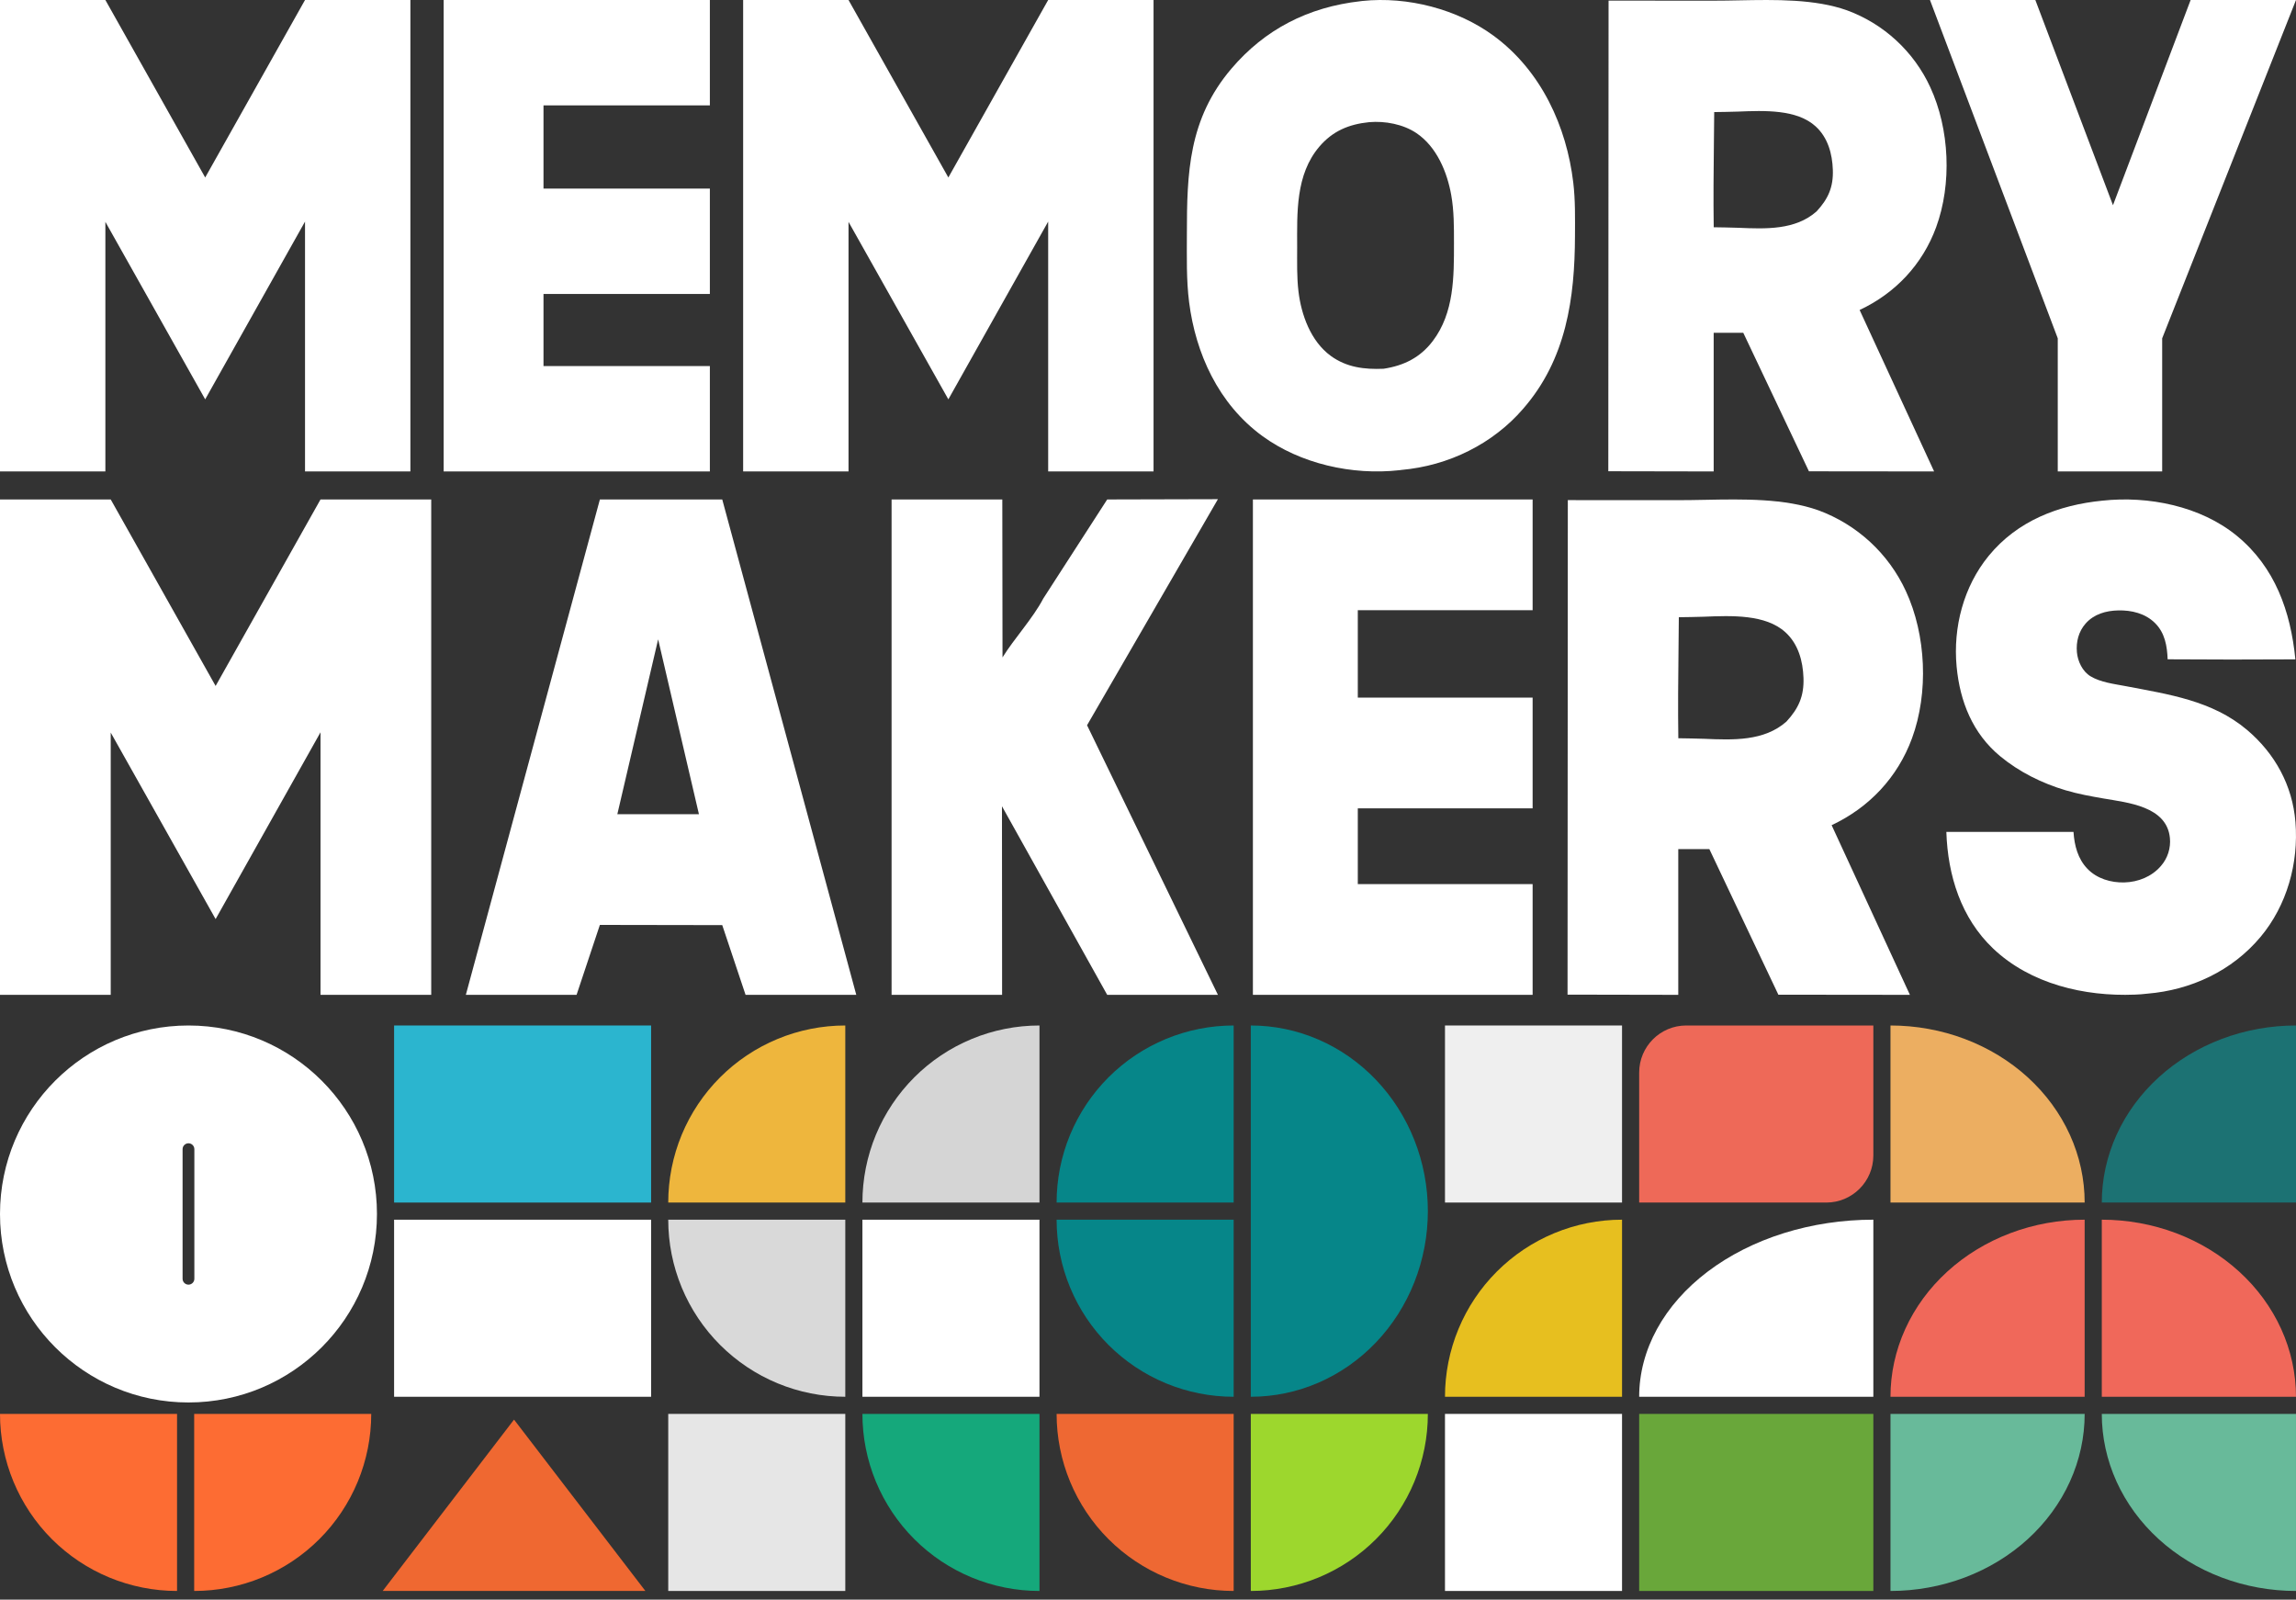<svg width="178" height="124" viewBox="0 0 178 124" fill="none" xmlns="http://www.w3.org/2000/svg">
<rect x="0" y="0" width="178" height="124" fill="#333333" stroke="none"/>
<path d="M159.53 36.546V26.227L149.623 0H157.792L163.811 15.908L169.831 0H178L167.625 26.227V36.546H159.53Z" fill="white"/>
<path fill-rule="evenodd" clip-rule="evenodd" d="M132.848 0.052L124.706 0.048L124.686 36.531L132.855 36.546V25.797H135.149L140.24 36.536L149.945 36.546L144.169 24.03C146.933 22.735 149.041 20.505 150.1 17.618C151.333 14.259 151.148 10.003 149.645 6.757C149.567 6.587 149.484 6.418 149.397 6.252C149.31 6.085 149.219 5.921 149.124 5.759C149.029 5.597 148.93 5.438 148.827 5.281C148.724 5.123 148.618 4.969 148.507 4.817C148.396 4.666 148.283 4.517 148.165 4.37C148.047 4.224 147.926 4.081 147.801 3.941C147.676 3.801 147.548 3.664 147.417 3.53C147.286 3.395 147.151 3.265 147.013 3.138C146.875 3.01 146.734 2.887 146.59 2.766C146.446 2.645 146.3 2.529 146.15 2.416C146 2.302 145.848 2.193 145.693 2.087C145.537 1.981 145.38 1.88 145.22 1.782C145.06 1.684 144.898 1.59 144.733 1.5C144.569 1.41 144.402 1.324 144.233 1.243C144.064 1.16 143.893 1.083 143.72 1.009C143.548 0.936 143.374 0.868 143.198 0.803C140.71 -0.086 137.637 -0.027 134.825 0.027C134.147 0.04 133.484 0.053 132.848 0.052ZM134.729 8.651C134.31 8.668 133.268 8.684 132.896 8.688C132.89 9.44 132.881 10.193 132.873 10.946C132.849 13.17 132.825 15.396 132.858 17.617C133.269 17.622 134.333 17.64 134.763 17.658C136.897 17.748 139.189 17.846 140.836 16.385C141.728 15.417 142.139 14.514 142.093 13.165C142.05 11.921 141.71 10.664 140.76 9.798C139.3 8.466 136.804 8.567 134.729 8.651Z" fill="white"/>
<path d="M105.611 0.075C109.149 -0.296 112.998 0.72 115.79 2.769C119.514 5.502 121.455 9.848 121.968 14.143C122.133 15.519 122.107 16.906 122.102 18.289C122.087 23.09 121.443 27.848 118.068 31.705C117.924 31.87 117.777 32.034 117.625 32.192C117.473 32.351 117.315 32.507 117.155 32.659C116.994 32.811 116.829 32.959 116.66 33.103C116.491 33.248 116.318 33.387 116.142 33.523C115.966 33.659 115.786 33.792 115.603 33.92C115.419 34.047 115.232 34.172 115.043 34.291C114.852 34.41 114.66 34.525 114.463 34.636C114.268 34.745 114.068 34.851 113.867 34.952C113.664 35.054 113.459 35.151 113.253 35.242C113.045 35.334 112.836 35.42 112.625 35.502C112.413 35.585 112.199 35.661 111.984 35.733C111.768 35.805 111.549 35.873 111.33 35.935C111.111 35.996 110.89 36.053 110.668 36.105C110.446 36.156 110.221 36.203 109.996 36.244C109.771 36.285 109.544 36.322 109.318 36.352C109.091 36.384 108.863 36.41 108.635 36.43C108.595 36.436 108.555 36.443 108.514 36.447C104.82 36.865 100.815 35.947 97.877 33.808C94.445 31.308 92.693 27.381 92.189 23.439C91.966 21.689 92.014 19.915 92.014 18.156C92.016 13.404 92.137 9.226 95.475 5.312C98.049 2.294 101.389 0.549 105.49 0.091C105.53 0.086 105.57 0.079 105.611 0.075ZM109.809 10.318C108.789 9.631 107.386 9.364 106.146 9.47C104.567 9.632 103.32 10.157 102.29 11.36C100.426 13.54 100.562 16.523 100.564 19.178C100.565 20.313 100.531 21.465 100.666 22.595C100.88 24.397 101.613 26.453 103.174 27.591C104.4 28.483 105.782 28.648 107.264 28.585C108.851 28.344 110.107 27.709 111.07 26.446C112.745 24.247 112.721 21.435 112.721 18.84C112.721 17.59 112.728 16.343 112.506 15.106C112.191 13.346 111.39 11.383 109.809 10.318Z" fill="white"/>
<path d="M57.613 36.546V0H65.782L73.522 13.759L81.261 0H89.43V36.546H81.261V17.177L73.522 30.957L65.782 17.198V36.546H57.613Z" fill="white"/>
<path d="M42.135 28.377H55.033V36.546H34.395V0H55.033V8.169H42.135V14.619H55.033V22.788H42.135V28.377Z" fill="white"/>
<path d="M0 36.546V0H8.169L15.908 13.759L23.647 0H31.816V36.546H23.647V17.177L15.908 30.957L8.169 17.198V36.546H0Z" fill="white"/>
<path d="M162.985 38.811C166.542 38.424 170.602 39.222 173.427 41.546C176.37 43.967 177.587 47.392 177.951 51.112C174.65 51.133 171.349 51.131 168.049 51.108C168.01 50.078 167.837 49.066 167.081 48.31C166.318 47.546 165.248 47.293 164.205 47.319C163.265 47.342 162.336 47.603 161.69 48.336C161.148 48.951 160.942 49.748 161.015 50.561C161.078 51.265 161.448 52.046 162.062 52.42C162.853 52.9 163.91 53.019 164.802 53.19C168.118 53.825 171.511 54.307 174.198 56.576C176.356 58.397 177.728 60.871 177.957 63.727C178.213 66.906 177.298 70.183 175.251 72.629C173.039 75.272 169.848 76.75 166.466 77.028C166.139 77.07 165.814 77.091 165.485 77.103C161.613 77.256 157.415 76.284 154.516 73.526C152.036 71.166 151.003 67.874 150.893 64.486L160.751 64.488C160.817 65.537 161.086 66.577 161.832 67.35C162.571 68.116 163.66 68.434 164.697 68.405C165.763 68.374 166.811 67.96 167.524 67.135C167.588 67.061 167.648 66.984 167.705 66.905C167.762 66.825 167.815 66.743 167.863 66.657C167.911 66.572 167.955 66.484 167.995 66.394C168.034 66.305 168.069 66.212 168.099 66.119C168.129 66.025 168.154 65.93 168.175 65.834C168.195 65.738 168.211 65.641 168.221 65.543C168.232 65.445 168.237 65.347 168.238 65.249C168.238 65.15 168.234 65.052 168.224 64.954C167.983 62.495 164.931 62.22 163.074 61.897C162.09 61.726 161.106 61.549 160.146 61.264C158.311 60.72 156.537 59.843 155.052 58.611C152.941 56.86 151.945 54.392 151.689 51.673C151.402 48.623 152.234 45.458 154.176 43.088C156.407 40.366 159.596 39.148 162.985 38.811Z" fill="white"/>
<path fill-rule="evenodd" clip-rule="evenodd" d="M130.103 38.772L121.547 38.768L121.526 77.103L130.11 77.119V65.824H132.521L137.87 77.108L148.068 77.119L141.999 63.967C144.903 62.606 147.118 60.263 148.231 57.229C149.526 53.7 149.332 49.228 147.753 45.817C147.671 45.639 147.583 45.462 147.492 45.286C147.401 45.111 147.305 44.939 147.205 44.769C147.105 44.599 147.001 44.431 146.893 44.266C146.785 44.101 146.674 43.939 146.557 43.779C146.441 43.62 146.321 43.463 146.197 43.309C146.074 43.156 145.946 43.006 145.815 42.858C145.684 42.711 145.549 42.567 145.412 42.426C145.274 42.285 145.132 42.148 144.987 42.014C144.842 41.88 144.694 41.751 144.543 41.624C144.392 41.497 144.238 41.374 144.08 41.256C143.922 41.137 143.763 41.021 143.6 40.911C143.437 40.799 143.271 40.692 143.103 40.59C142.935 40.487 142.765 40.388 142.592 40.294C142.419 40.199 142.243 40.108 142.066 40.023C141.889 39.936 141.709 39.855 141.527 39.778C141.346 39.701 141.163 39.629 140.979 39.561C138.364 38.627 135.135 38.689 132.181 38.746C131.468 38.759 130.771 38.773 130.103 38.772ZM132.079 47.808C131.639 47.825 130.545 47.843 130.153 47.846C130.147 48.637 130.138 49.428 130.13 50.219C130.104 52.556 130.079 54.895 130.114 57.228C130.545 57.233 131.663 57.252 132.115 57.271C134.358 57.367 136.766 57.469 138.497 55.934C139.434 54.917 139.866 53.968 139.817 52.551C139.772 51.243 139.415 49.922 138.417 49.013C136.882 47.613 134.26 47.719 132.079 47.808Z" fill="white"/>
<path d="M105.265 68.535H118.818V77.119H97.133V38.718H118.818V47.302H105.265V54.078H118.818V62.662H105.265V68.535Z" fill="white"/>
<path d="M69.121 38.718H77.705L77.721 50.962C78.62 49.506 80.091 47.916 80.881 46.398L85.837 38.718L94.421 38.696L84.275 56.22L94.421 77.119L85.837 77.119L77.679 62.5L77.689 77.119H69.121V38.718Z" fill="white"/>
<path d="M66.384 77.12H57.801L55.993 71.714L46.506 71.698L44.699 77.12H36.115L46.506 38.72L55.993 38.718L66.384 77.12ZM47.86 63.114H54.185L51.023 49.561L47.86 63.114Z" fill="white"/>
<path d="M0 77.119V38.718H8.584L16.716 53.175L24.848 38.718H33.431V77.119H24.848V56.767L16.716 71.246L8.584 56.789V77.119H0Z" fill="white"/>
<path d="M14.612 79.495C22.682 79.495 29.224 86.037 29.224 94.107C29.223 102.177 22.682 108.718 14.612 108.718C6.543 108.718 0 102.177 0 94.107C0 86.037 6.542 79.495 14.612 79.495ZM14.611 88.626C14.359 88.627 14.155 88.831 14.155 89.084V99.129C14.155 99.381 14.359 99.585 14.611 99.585C14.864 99.585 15.068 99.381 15.068 99.129V89.084C15.068 88.831 14.864 88.626 14.611 88.626Z" fill="white"/>
<rect x="30.553" y="79.495" width="19.925" height="13.726" fill="#2BB5CF"/>
<rect x="30.553" y="94.55" width="19.925" height="13.726" fill="white"/>
<rect x="66.86" y="94.55" width="13.726" height="13.726" fill="white"/>
<rect x="51.806" y="109.604" width="13.726" height="13.726" fill="#E6E6E6"/>
<path d="M39.851 110.046L50.035 123.33H29.667L39.851 110.046Z" fill="#EF6831"/>
<rect x="112.024" y="109.604" width="13.726" height="13.726" fill="white"/>
<rect x="112.024" y="79.495" width="13.726" height="13.726" fill="#EFEFEF"/>
<rect x="127.079" y="109.604" width="18.154" height="13.726" fill="#69A73A"/>
<path d="M127.079 83.144C127.079 81.128 128.713 79.495 130.728 79.495H145.233V89.572C145.233 91.587 143.6 93.221 141.584 93.221H127.079V83.144Z" fill="#EE6958"/>
<path d="M65.532 79.495C63.729 79.495 61.944 79.85 60.279 80.54C58.614 81.23 57.101 82.24 55.826 83.515C54.551 84.79 53.54 86.303 52.85 87.968C52.161 89.634 51.806 91.419 51.806 93.221L65.532 93.221L65.532 79.495Z" fill="#EEB63D"/>
<path d="M95.641 79.495C93.839 79.495 92.054 79.85 90.388 80.54C88.723 81.23 87.21 82.24 85.935 83.515C84.661 84.79 83.65 86.303 82.96 87.968C82.27 89.634 81.915 91.419 81.915 93.221L95.641 93.221L95.641 79.495Z" fill="#068689"/>
<path d="M95.641 108.276C93.839 108.276 92.054 107.921 90.388 107.231C88.723 106.541 87.21 105.53 85.935 104.256C84.661 102.981 83.65 101.468 82.96 99.802C82.27 98.137 81.915 96.352 81.915 94.55L95.641 94.55L95.641 108.276Z" fill="#068689"/>
<path d="M65.532 108.276C63.729 108.276 61.944 107.921 60.279 107.231C58.614 106.541 57.101 105.53 55.826 104.256C54.551 102.981 53.54 101.468 52.85 99.802C52.161 98.137 51.806 96.352 51.806 94.55L65.532 94.55L65.532 108.276Z" fill="#D9D9D9"/>
<path d="M80.587 123.33C78.784 123.33 76.999 122.975 75.334 122.285C73.668 121.595 72.155 120.584 70.881 119.31C69.606 118.035 68.595 116.522 67.905 114.857C67.215 113.191 66.86 111.406 66.86 109.604L80.587 109.604L80.587 123.33Z" fill="#15A87B"/>
<path d="M95.641 123.33C93.839 123.33 92.054 122.975 90.388 122.285C88.723 121.595 87.21 120.584 85.935 119.31C84.661 118.035 83.65 116.522 82.96 114.857C82.27 113.191 81.915 111.406 81.915 109.604L95.641 109.604L95.641 123.33Z" fill="#EE6833"/>
<path d="M13.726 123.33C11.924 123.33 10.139 122.975 8.473 122.285C6.808 121.595 5.295 120.584 4.02 119.31C2.746 118.035 1.735 116.522 1.045 114.857C0.355 113.191 -1.57585e-07 111.406 0 109.604L13.726 109.604L13.726 123.33Z" fill="#FD6C33"/>
<path d="M96.97 123.33C98.772 123.33 100.557 122.975 102.223 122.285C103.888 121.595 105.401 120.584 106.676 119.31C107.951 118.035 108.962 116.522 109.651 114.857C110.341 113.191 110.696 111.406 110.696 109.604L96.97 109.604L96.97 123.33Z" fill="#9DD72D"/>
<path d="M15.054 123.33C16.857 123.33 18.641 122.975 20.307 122.285C21.972 121.595 23.485 120.584 24.76 119.31C26.035 118.035 27.046 116.522 27.735 114.857C28.425 113.191 28.78 111.406 28.78 109.604L15.054 109.604L15.054 123.33Z" fill="#FD6C33"/>
<path d="M161.615 94.549C159.638 94.549 157.681 94.904 155.854 95.594C154.028 96.284 152.368 97.295 150.97 98.57C149.572 99.844 148.463 101.357 147.707 103.023C146.95 104.688 146.561 106.473 146.561 108.275L161.615 108.275L161.615 94.549Z" fill="#F0685A"/>
<path d="M146.562 123.33C148.539 123.33 150.496 122.975 152.323 122.285C154.149 121.595 155.809 120.584 157.207 119.31C158.605 118.035 159.714 116.522 160.47 114.857C161.227 113.191 161.616 111.406 161.616 109.604L146.562 109.604L146.562 123.33Z" fill="#68BA9A"/>
<path d="M177.999 123.33C176.022 123.33 174.064 122.975 172.238 122.285C170.411 121.595 168.752 120.584 167.354 119.31C165.956 118.035 164.847 116.522 164.09 114.857C163.334 113.191 162.944 111.406 162.944 109.604L177.999 109.604L177.999 123.33Z" fill="#68BA9A"/>
<path d="M177.999 79.495C176.022 79.495 174.064 79.85 172.238 80.54C170.411 81.23 168.752 82.24 167.354 83.515C165.956 84.79 164.847 86.303 164.09 87.968C163.334 89.634 162.944 91.419 162.944 93.221L177.999 93.221L177.999 79.495Z" fill="#1C7273"/>
<path d="M162.944 94.549C164.921 94.549 166.879 94.904 168.706 95.594C170.532 96.284 172.192 97.295 173.59 98.57C174.988 99.844 176.096 101.357 176.853 103.023C177.61 104.688 177.999 106.473 177.999 108.275L162.944 108.275L162.944 94.549Z" fill="#F0685A"/>
<path d="M146.562 79.495C148.539 79.495 150.496 79.85 152.323 80.54C154.149 81.23 155.809 82.24 157.207 83.515C158.605 84.79 159.714 86.303 160.47 87.968C161.227 89.634 161.616 91.419 161.616 93.221L146.562 93.221L146.562 79.495Z" fill="#ECAE61"/>
<path d="M145.233 94.549C142.849 94.549 140.489 94.904 138.286 95.594C136.083 96.284 134.082 97.295 132.396 98.57C130.711 99.844 129.373 101.357 128.461 103.023C127.549 104.688 127.079 106.473 127.079 108.275L145.233 108.275L145.233 94.549Z" fill="white"/>
<path d="M80.587 79.495C78.784 79.495 76.999 79.85 75.334 80.54C73.668 81.23 72.155 82.24 70.881 83.515C69.606 84.79 68.595 86.303 67.905 87.968C67.215 89.634 66.86 91.419 66.86 93.221L80.587 93.221L80.587 79.495Z" fill="#D5D5D5"/>
<path d="M125.751 94.549C123.948 94.549 122.163 94.904 120.498 95.594C118.833 96.284 117.319 97.295 116.045 98.57C114.77 99.844 113.759 101.357 113.069 103.023C112.379 104.688 112.024 106.473 112.024 108.275L125.751 108.275L125.751 94.549Z" fill="#E7BF1F"/>
<path d="M96.97 108.276C98.772 108.276 100.557 107.903 102.223 107.18C103.888 106.457 105.401 105.397 106.676 104.061C107.951 102.724 108.962 101.138 109.651 99.392C110.341 97.646 110.696 95.775 110.696 93.885C110.696 91.995 110.341 90.124 109.651 88.378C108.962 86.632 107.951 85.046 106.676 83.71C105.401 82.373 103.888 81.313 102.223 80.59C100.557 79.867 98.772 79.495 96.97 79.495L96.97 108.276Z" fill="#068689"/>
</svg>
